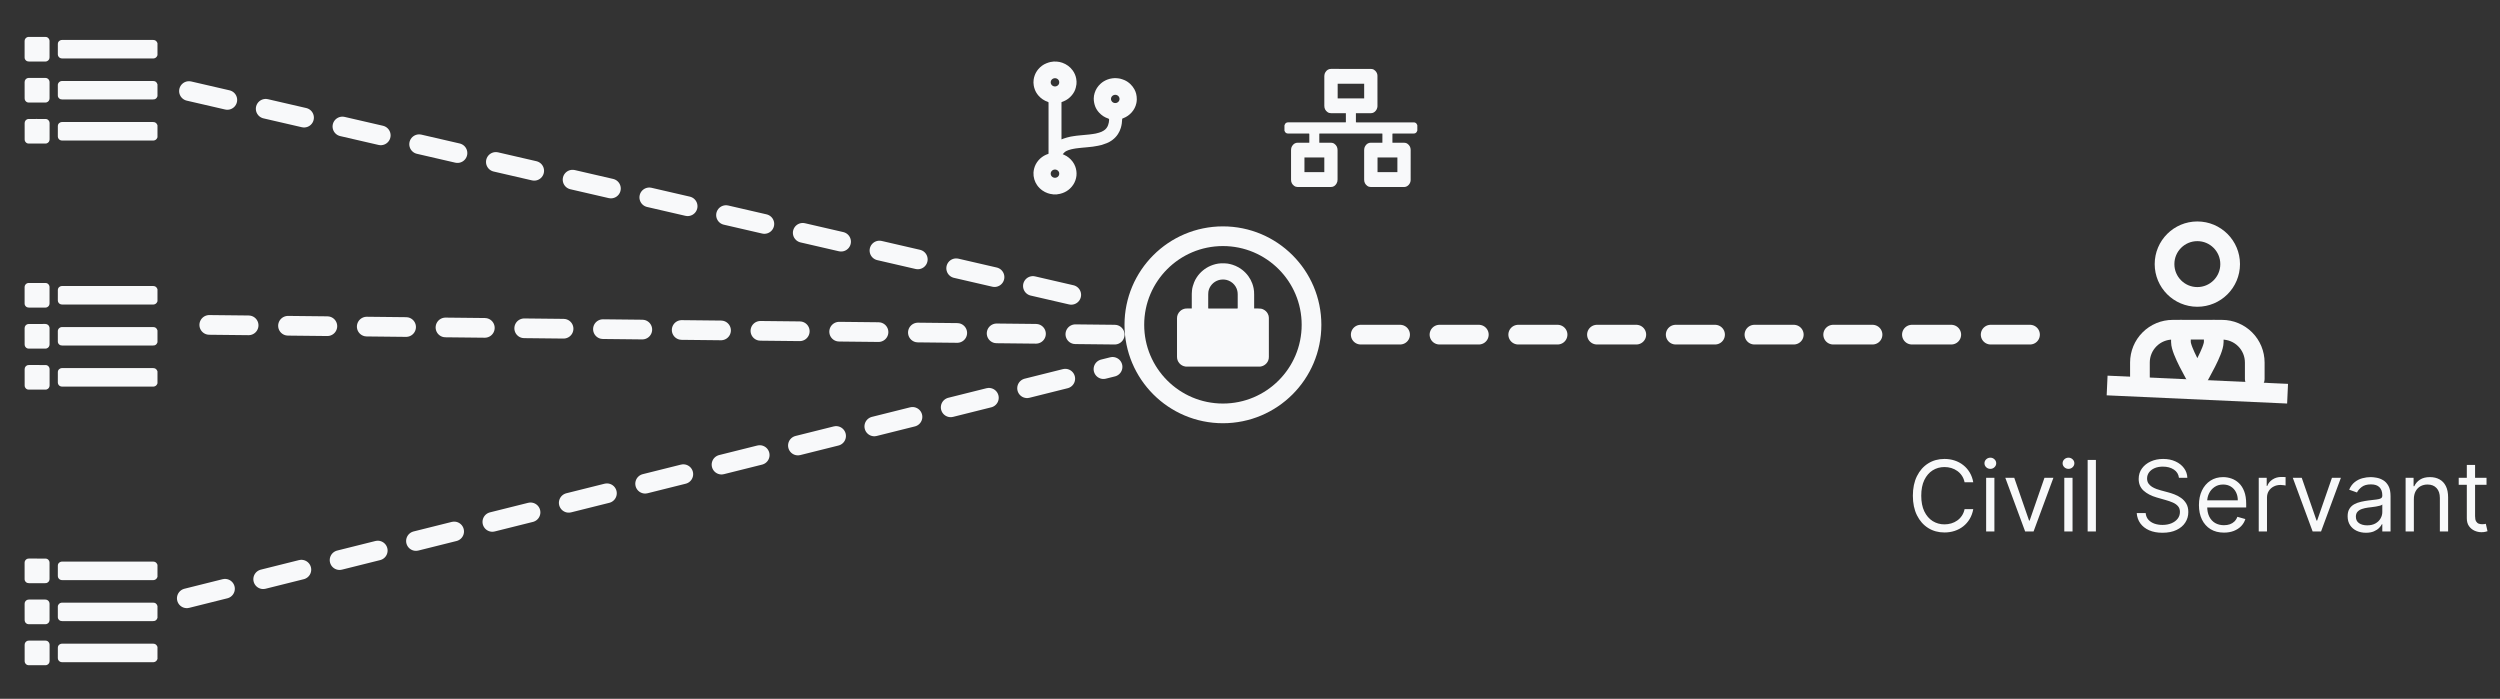 <svg width="254" height="71" viewBox="0 0 254 71" fill="none" xmlns="http://www.w3.org/2000/svg">
<rect x="0" y="0" width="254" height="71" fill="#333333" stroke="none"/>
<line x1="138.25" y1="34" x2="209.25" y2="34" stroke="#F8F9FA" stroke-width="2" stroke-linecap="round" stroke-dasharray="4 4"/>
<line x1="19.199" y1="9.251" x2="112.501" y2="30.801" stroke="#F8F9FA" stroke-width="2" stroke-linecap="round" stroke-dasharray="4 4"/>
<line x1="21.261" y1="33.011" x2="113.261" y2="34" stroke="#F8F9FA" stroke-width="2" stroke-linecap="round" stroke-dasharray="4 4"/>
<line x1="18.978" y1="60.787" x2="113.037" y2="37.272" stroke="#F8F9FA" stroke-width="2" stroke-linecap="round" stroke-dasharray="4 4"/>
<circle cx="124.25" cy="33" r="9" stroke="#F8F9FA" stroke-width="2"/>
<path d="M115.484 9.812C115.474 9.718 115.457 9.625 115.435 9.533C115.397 9.378 115.337 9.23 115.262 9.088C115.155 8.888 115.019 8.709 114.854 8.551C114.673 8.378 114.469 8.236 114.236 8.136C114.103 8.08 113.964 8.035 113.825 7.997C113.725 7.971 113.62 7.966 113.517 7.95C113.349 7.925 113.18 7.938 113.013 7.958C112.832 7.979 112.657 8.025 112.489 8.092C112.243 8.189 112.02 8.324 111.826 8.5C111.534 8.765 111.327 9.081 111.214 9.453C111.159 9.631 111.128 9.811 111.125 9.994C111.122 10.133 111.137 10.274 111.161 10.412C111.184 10.54 111.219 10.669 111.264 10.792C111.354 11.034 111.491 11.251 111.668 11.442C111.925 11.722 112.236 11.927 112.605 12.046C112.665 12.065 112.693 12.106 112.687 12.167C112.687 12.17 112.687 12.172 112.687 12.175C112.68 12.357 112.646 12.533 112.585 12.705C112.504 12.937 112.362 13.123 112.151 13.26C112.002 13.358 111.839 13.429 111.666 13.478C111.554 13.51 111.441 13.541 111.327 13.567C111.233 13.587 111.137 13.6 111.041 13.614C110.923 13.631 110.806 13.649 110.688 13.662C110.527 13.68 110.366 13.693 110.205 13.708C110.029 13.725 109.853 13.741 109.678 13.758C109.577 13.768 109.476 13.776 109.375 13.789C109.26 13.804 109.146 13.822 109.031 13.839C108.939 13.854 108.847 13.866 108.756 13.885C108.633 13.912 108.509 13.941 108.388 13.975C108.27 14.008 108.155 14.047 108.039 14.087C107.976 14.108 107.915 14.137 107.847 14.164V14.106C107.847 12.883 107.847 11.66 107.847 10.437C107.847 10.426 107.848 10.415 107.847 10.405C107.845 10.383 107.855 10.373 107.877 10.365C107.942 10.342 108.007 10.317 108.07 10.291C108.402 10.155 108.676 9.947 108.901 9.676C109.089 9.449 109.228 9.197 109.299 8.913C109.329 8.797 109.355 8.679 109.368 8.561C109.39 8.368 109.378 8.176 109.342 7.985C109.314 7.834 109.271 7.688 109.21 7.548C109.149 7.407 109.072 7.275 108.981 7.15C108.715 6.786 108.363 6.531 107.933 6.375C107.75 6.31 107.559 6.272 107.365 6.257C107.153 6.242 106.939 6.25 106.732 6.298C106.592 6.331 106.455 6.375 106.322 6.428C105.991 6.557 105.718 6.764 105.492 7.03C105.332 7.219 105.21 7.43 105.126 7.661C105.074 7.802 105.037 7.946 105.018 8.093C104.992 8.29 104.993 8.488 105.028 8.686C105.051 8.816 105.083 8.942 105.128 9.067C105.211 9.303 105.338 9.515 105.502 9.706C105.763 10.008 106.087 10.226 106.472 10.355C106.517 10.37 106.532 10.388 106.532 10.434C106.53 12.145 106.531 13.855 106.531 15.566C106.531 15.574 106.53 15.582 106.531 15.589C106.533 15.616 106.524 15.628 106.496 15.638C106.423 15.662 106.35 15.688 106.28 15.719C105.981 15.854 105.723 16.042 105.511 16.287C105.299 16.533 105.15 16.811 105.069 17.122C105.034 17.256 105.011 17.391 105.003 17.528C104.99 17.763 105.018 17.994 105.085 18.221C105.147 18.43 105.24 18.626 105.365 18.807C105.513 19.021 105.695 19.202 105.91 19.353C106.076 19.469 106.255 19.561 106.447 19.628C106.61 19.684 106.779 19.725 106.953 19.738C106.969 19.739 106.984 19.746 107 19.75H107.379C107.395 19.746 107.41 19.739 107.426 19.738C107.609 19.722 107.785 19.678 107.958 19.616C108.243 19.515 108.494 19.361 108.711 19.158C108.963 18.921 109.148 18.643 109.261 18.32C109.315 18.166 109.351 18.01 109.368 17.851C109.385 17.69 109.381 17.529 109.359 17.368C109.338 17.217 109.302 17.071 109.251 16.929C109.186 16.752 109.098 16.586 108.986 16.434C108.757 16.124 108.467 15.883 108.105 15.726C108.065 15.709 108.025 15.691 107.973 15.667C108.034 15.601 108.085 15.538 108.144 15.483C108.259 15.375 108.4 15.307 108.548 15.255C108.64 15.223 108.735 15.197 108.829 15.172C108.892 15.155 108.956 15.142 109.02 15.13C109.114 15.112 109.207 15.093 109.302 15.08C109.435 15.062 109.568 15.048 109.701 15.033C109.809 15.021 109.916 15.01 110.024 15C110.107 14.992 110.191 14.986 110.274 14.978C110.387 14.968 110.5 14.956 110.613 14.945C110.754 14.93 110.896 14.919 111.037 14.899C111.214 14.873 111.39 14.842 111.566 14.809C111.691 14.786 111.818 14.762 111.94 14.724C112.115 14.67 112.288 14.606 112.459 14.54C112.669 14.458 112.86 14.343 113.038 14.207C113.257 14.041 113.44 13.844 113.588 13.615C113.715 13.42 113.81 13.213 113.875 12.993C113.916 12.854 113.949 12.712 113.971 12.569C113.995 12.415 114.004 12.259 114.014 12.103C114.016 12.063 114.028 12.041 114.067 12.03C114.09 12.023 114.113 12.015 114.135 12.006C114.468 11.876 114.748 11.677 114.981 11.415C115.221 11.143 115.379 10.831 115.455 10.482C115.482 10.36 115.492 10.234 115.499 10.109C115.503 10.01 115.495 9.911 115.484 9.812ZM107.187 18.063C106.943 18.062 106.751 17.879 106.751 17.641C106.751 17.414 106.947 17.225 107.188 17.224C107.421 17.224 107.63 17.42 107.618 17.644C107.628 17.867 107.428 18.065 107.187 18.063ZM107.185 8.784C106.946 8.782 106.751 8.595 106.751 8.368C106.751 8.13 106.942 7.947 107.186 7.945C107.429 7.943 107.628 8.141 107.618 8.364C107.63 8.59 107.42 8.786 107.185 8.784ZM113.309 10.469C113.072 10.478 112.872 10.271 112.875 10.049C112.878 9.823 113.072 9.631 113.313 9.632C113.55 9.632 113.745 9.824 113.745 10.054C113.745 10.28 113.545 10.477 113.309 10.469Z" fill="#F8F9FA"/>
<path d="M143.979 12.677C143.919 12.52 143.81 12.442 143.658 12.433C143.642 12.432 143.625 12.433 143.608 12.433H137.825C137.751 12.433 137.76 12.438 137.76 12.359C137.76 12.092 137.76 11.825 137.76 11.558V11.499H137.807C138.303 11.499 138.798 11.5 139.294 11.499C139.48 11.498 139.635 11.415 139.764 11.268C139.848 11.173 139.903 11.06 139.933 10.932C139.944 10.889 139.95 10.844 139.95 10.8C139.951 9.767 139.953 8.734 139.949 7.701C139.949 7.498 139.863 7.329 139.729 7.193C139.637 7.099 139.53 7.034 139.404 7.015C139.355 7.007 139.305 7.001 139.255 7.001C137.914 7 136.572 7 135.23 7C134.99 7 134.804 7.114 134.667 7.328C134.613 7.412 134.574 7.505 134.563 7.609C134.558 7.659 134.551 7.709 134.551 7.758C134.55 8.758 134.55 9.758 134.551 10.758C134.552 11.03 134.664 11.237 134.868 11.385C134.977 11.465 135.097 11.5 135.228 11.499C135.716 11.498 136.204 11.499 136.693 11.499H136.739C136.739 11.519 136.741 11.536 136.741 11.553C136.741 11.827 136.741 12.101 136.741 12.374C136.741 12.432 136.741 12.432 136.687 12.432C134.749 12.432 132.811 12.433 130.873 12.432C130.747 12.432 130.64 12.474 130.565 12.591C130.542 12.626 130.53 12.671 130.513 12.711C130.51 12.717 130.504 12.722 130.5 12.728V13.272C130.507 13.289 130.514 13.306 130.52 13.323C130.581 13.479 130.69 13.558 130.841 13.565C130.857 13.566 130.873 13.566 130.888 13.566H132.973C133.008 13.566 133.026 13.585 133.026 13.624C133.026 13.898 133.026 14.171 133.026 14.445C133.026 14.462 133.024 14.479 133.024 14.499H132.975C132.6 14.499 132.225 14.5 131.851 14.499C131.611 14.498 131.425 14.612 131.286 14.826C131.232 14.91 131.193 15.002 131.182 15.107C131.176 15.163 131.17 15.22 131.17 15.276C131.169 16.273 131.168 17.271 131.17 18.268C131.171 18.535 131.285 18.738 131.485 18.884C131.597 18.965 131.719 19 131.852 19C132.977 18.999 134.103 19 135.228 18.998C135.474 18.998 135.66 18.873 135.793 18.647C135.865 18.526 135.896 18.395 135.896 18.251C135.896 17.25 135.897 16.248 135.896 15.247C135.896 14.971 135.784 14.762 135.578 14.613C135.507 14.561 135.432 14.525 135.348 14.514C135.3 14.507 135.251 14.5 135.203 14.5C134.832 14.499 134.461 14.499 134.089 14.499H134.044C134.043 14.481 134.042 14.467 134.042 14.453C134.042 14.174 134.043 13.895 134.041 13.615C134.041 13.575 134.052 13.564 134.088 13.564C136.194 13.565 138.3 13.565 140.406 13.564C140.439 13.564 140.452 13.573 140.452 13.613C140.45 13.893 140.451 14.174 140.451 14.454C140.451 14.467 140.45 14.48 140.449 14.499H140.406C140.03 14.499 139.654 14.5 139.278 14.499C139.039 14.499 138.854 14.611 138.716 14.824C138.661 14.909 138.622 15.002 138.61 15.108C138.605 15.159 138.598 15.21 138.598 15.261C138.597 16.261 138.596 17.261 138.598 18.261C138.599 18.532 138.712 18.737 138.915 18.885C139.024 18.965 139.144 19 139.274 19C140.401 18.999 141.528 18.998 142.655 19C142.952 19 143.208 18.774 143.293 18.483C143.313 18.414 143.323 18.338 143.323 18.266C143.325 17.255 143.326 16.244 143.324 15.234C143.323 14.965 143.209 14.761 143.008 14.614C142.897 14.534 142.776 14.499 142.645 14.499C142.27 14.5 141.895 14.499 141.52 14.499H141.473C141.472 14.481 141.47 14.464 141.47 14.448C141.47 14.172 141.47 13.897 141.47 13.622C141.47 13.584 141.487 13.565 141.521 13.565C142.226 13.565 142.931 13.565 143.637 13.565C143.759 13.565 143.863 13.52 143.936 13.407C143.958 13.372 143.97 13.328 143.987 13.287C143.99 13.281 143.996 13.276 144 13.271V12.728C143.993 12.711 143.986 12.694 143.98 12.677L143.979 12.677ZM134.55 15.999V17.491H132.532V15.999H134.55ZM135.907 9.999V8.507H138.6V9.999H135.907ZM141.975 15.999V17.491H139.957V15.999H141.975Z" fill="#F8F9FA"/>
<path d="M16 57.397V58.603C15.991 58.625 15.981 58.647 15.973 58.669C15.921 58.816 15.766 58.93 15.607 58.938C15.586 58.939 15.566 58.939 15.546 58.939C12.474 58.939 9.402 58.938 6.331 58.939C6.19 58.939 6.07 58.898 5.976 58.792C5.913 58.721 5.876 58.636 5.876 58.539C5.875 58.179 5.873 57.818 5.877 57.458C5.879 57.292 5.968 57.174 6.116 57.1C6.181 57.068 6.252 57.058 6.326 57.058C9.401 57.058 12.476 57.058 15.552 57.058C15.742 57.058 15.883 57.138 15.966 57.31C15.979 57.338 15.989 57.368 16 57.397Z" fill="#F8F9FA"/>
<path d="M16 65.736V66.942C15.991 66.964 15.981 66.986 15.973 67.008C15.921 67.156 15.766 67.27 15.607 67.277C15.586 67.278 15.566 67.278 15.546 67.278C12.474 67.278 9.402 67.278 6.331 67.279C6.19 67.279 6.069 67.238 5.976 67.132C5.913 67.06 5.876 66.975 5.876 66.879C5.875 66.518 5.873 66.158 5.877 65.797C5.879 65.632 5.968 65.513 6.116 65.44C6.181 65.407 6.252 65.397 6.326 65.397C9.401 65.397 12.476 65.397 15.552 65.397C15.742 65.397 15.883 65.478 15.966 65.65C15.979 65.677 15.989 65.707 16 65.736Z" fill="#F8F9FA"/>
<path d="M16 61.57V62.769C15.991 62.791 15.982 62.814 15.973 62.836C15.922 62.966 15.83 63.054 15.694 63.089C15.643 63.102 15.588 63.104 15.535 63.104C13.562 63.105 11.589 63.105 9.615 63.105C8.519 63.105 7.423 63.104 6.327 63.106C6.206 63.106 6.099 63.079 6.01 62.996C5.925 62.917 5.876 62.821 5.876 62.704C5.875 62.348 5.876 61.992 5.875 61.636C5.875 61.429 6.051 61.246 6.25 61.233C6.287 61.231 6.324 61.228 6.362 61.228C9.418 61.228 12.474 61.228 15.53 61.228C15.641 61.228 15.746 61.245 15.835 61.315C15.912 61.375 15.965 61.45 15.987 61.545C15.989 61.554 15.995 61.562 16 61.57Z" fill="#F8F9FA"/>
<path d="M5.036 62.986C5.035 63.184 4.926 63.336 4.74 63.401C4.705 63.412 4.667 63.42 4.631 63.42C4.055 63.421 3.48 63.423 2.904 63.42C2.723 63.419 2.553 63.281 2.516 63.104C2.508 63.065 2.503 63.025 2.503 62.986C2.502 62.713 2.502 62.44 2.502 62.166C2.502 61.893 2.505 61.618 2.501 61.343C2.498 61.139 2.637 60.978 2.811 60.931C2.85 60.92 2.891 60.916 2.932 60.916C3.489 60.914 4.047 60.914 4.605 60.915C4.808 60.915 4.974 61.044 5.023 61.238C5.032 61.274 5.035 61.311 5.035 61.347C5.036 61.894 5.036 62.44 5.036 62.986Z" fill="#F8F9FA"/>
<path d="M5.033 58.82C5.033 58.984 4.964 59.114 4.816 59.197C4.763 59.228 4.706 59.248 4.643 59.249C4.564 59.25 4.485 59.251 4.406 59.251C3.919 59.251 3.432 59.25 2.945 59.252C2.827 59.252 2.723 59.221 2.636 59.142C2.549 59.062 2.5 58.963 2.5 58.843C2.5 58.281 2.501 57.718 2.5 57.155C2.5 56.986 2.622 56.83 2.766 56.778C2.824 56.756 2.883 56.75 2.943 56.75C3.217 56.75 3.491 56.75 3.765 56.75V56.751C4.052 56.751 4.339 56.749 4.626 56.752C4.789 56.753 4.907 56.834 4.985 56.974C5.02 57.038 5.034 57.107 5.034 57.178C5.034 57.725 5.035 58.273 5.033 58.82Z" fill="#F8F9FA"/>
<path d="M5.039 67.159C5.038 67.344 4.939 67.497 4.751 67.567C4.72 67.578 4.686 67.584 4.653 67.584C4.064 67.585 3.476 67.586 2.887 67.584C2.742 67.583 2.593 67.475 2.534 67.325C2.513 67.272 2.505 67.218 2.505 67.16C2.506 66.611 2.507 66.061 2.504 65.511C2.503 65.317 2.623 65.165 2.789 65.107C2.838 65.09 2.894 65.088 2.947 65.088C3.222 65.086 3.497 65.087 3.772 65.087V65.088C4.059 65.088 4.346 65.085 4.633 65.088C4.795 65.09 4.911 65.171 4.989 65.309C5.025 65.373 5.039 65.442 5.039 65.513C5.039 66.061 5.04 66.61 5.039 67.159Z" fill="#F8F9FA"/>
<path d="M16 4.397V5.603C15.991 5.625 15.981 5.647 15.973 5.669C15.921 5.816 15.766 5.93 15.607 5.938C15.586 5.939 15.566 5.939 15.546 5.939C12.474 5.939 9.402 5.939 6.331 5.939C6.19 5.939 6.07 5.898 5.976 5.792C5.913 5.721 5.876 5.636 5.876 5.54C5.875 5.179 5.873 4.818 5.877 4.458C5.879 4.292 5.968 4.174 6.116 4.1C6.181 4.068 6.252 4.058 6.326 4.058C9.401 4.058 12.476 4.058 15.552 4.058C15.742 4.058 15.883 4.138 15.966 4.31C15.979 4.338 15.989 4.368 16 4.397Z" fill="#F8F9FA"/>
<path d="M16 12.736V13.942C15.991 13.964 15.981 13.986 15.973 14.008C15.921 14.156 15.766 14.27 15.607 14.277C15.586 14.278 15.566 14.278 15.546 14.278C12.474 14.278 9.402 14.278 6.331 14.279C6.19 14.279 6.069 14.238 5.976 14.132C5.913 14.06 5.876 13.976 5.876 13.879C5.875 13.518 5.873 13.158 5.877 12.797C5.879 12.632 5.968 12.514 6.116 12.44C6.181 12.407 6.252 12.397 6.326 12.397C9.401 12.398 12.476 12.397 15.552 12.398C15.742 12.398 15.883 12.478 15.966 12.65C15.979 12.678 15.989 12.707 16 12.736Z" fill="#F8F9FA"/>
<path d="M16 8.57V9.769C15.991 9.791 15.982 9.814 15.973 9.836C15.922 9.966 15.83 10.054 15.694 10.089C15.643 10.101 15.588 10.104 15.535 10.104C13.562 10.105 11.589 10.105 9.615 10.105C8.519 10.105 7.423 10.104 6.327 10.106C6.206 10.106 6.099 10.079 6.01 9.996C5.925 9.917 5.876 9.821 5.876 9.704C5.875 9.348 5.876 8.992 5.875 8.636C5.875 8.429 6.051 8.246 6.25 8.233C6.287 8.231 6.324 8.228 6.362 8.228C9.418 8.228 12.474 8.228 15.53 8.228C15.641 8.228 15.746 8.245 15.835 8.315C15.912 8.375 15.965 8.45 15.987 8.545C15.989 8.554 15.995 8.562 16 8.57Z" fill="#F8F9FA"/>
<path d="M5.036 9.986C5.035 10.184 4.926 10.336 4.74 10.4C4.705 10.412 4.667 10.42 4.631 10.42C4.055 10.421 3.48 10.423 2.904 10.42C2.723 10.419 2.553 10.281 2.516 10.104C2.508 10.065 2.503 10.025 2.503 9.986C2.502 9.713 2.502 9.44 2.502 9.166C2.502 8.893 2.505 8.618 2.501 8.343C2.498 8.14 2.637 7.978 2.811 7.931C2.85 7.92 2.891 7.916 2.932 7.915C3.489 7.914 4.047 7.914 4.605 7.915C4.808 7.915 4.974 8.044 5.023 8.238C5.032 8.274 5.035 8.311 5.035 8.347C5.036 8.894 5.036 9.44 5.036 9.986Z" fill="#F8F9FA"/>
<path d="M5.033 5.82C5.033 5.984 4.964 6.114 4.816 6.197C4.763 6.228 4.706 6.248 4.643 6.249C4.564 6.25 4.485 6.251 4.406 6.251C3.919 6.251 3.432 6.25 2.945 6.251C2.827 6.252 2.723 6.221 2.636 6.142C2.549 6.062 2.5 5.963 2.5 5.843C2.5 5.281 2.501 4.718 2.5 4.155C2.5 3.986 2.622 3.83 2.766 3.778C2.824 3.756 2.883 3.75 2.943 3.75C3.217 3.75 3.491 3.75 3.765 3.75V3.751C4.052 3.751 4.339 3.749 4.626 3.752C4.789 3.753 4.907 3.834 4.985 3.974C5.02 4.038 5.034 4.107 5.034 4.178C5.034 4.725 5.035 5.273 5.033 5.82Z" fill="#F8F9FA"/>
<path d="M5.039 14.159C5.038 14.344 4.939 14.497 4.751 14.567C4.72 14.578 4.686 14.584 4.653 14.584C4.064 14.585 3.476 14.586 2.887 14.584C2.742 14.583 2.593 14.475 2.534 14.325C2.513 14.272 2.505 14.218 2.505 14.16C2.506 13.611 2.507 13.061 2.504 12.511C2.503 12.316 2.623 12.165 2.789 12.107C2.838 12.09 2.894 12.088 2.947 12.088C3.222 12.086 3.497 12.087 3.772 12.087V12.088C4.059 12.088 4.346 12.085 4.633 12.088C4.795 12.09 4.911 12.171 4.989 12.309C5.025 12.373 5.039 12.442 5.039 12.513C5.039 13.062 5.04 13.61 5.039 14.159Z" fill="#F8F9FA"/>
<path d="M16 29.397V30.603C15.991 30.625 15.981 30.647 15.973 30.669C15.921 30.816 15.766 30.93 15.607 30.938C15.586 30.939 15.566 30.939 15.546 30.939C12.474 30.939 9.402 30.939 6.331 30.939C6.19 30.939 6.07 30.898 5.976 30.793C5.913 30.721 5.876 30.636 5.876 30.54C5.875 30.179 5.873 29.818 5.877 29.458C5.879 29.292 5.968 29.174 6.116 29.1C6.181 29.068 6.252 29.058 6.326 29.058C9.401 29.058 12.476 29.058 15.552 29.058C15.742 29.058 15.883 29.138 15.966 29.31C15.979 29.338 15.989 29.368 16 29.397Z" fill="#F8F9FA"/>
<path d="M16 37.736V38.942C15.991 38.964 15.981 38.986 15.973 39.008C15.921 39.156 15.766 39.27 15.607 39.277C15.586 39.278 15.566 39.278 15.546 39.278C12.474 39.278 9.402 39.278 6.331 39.279C6.19 39.279 6.069 39.238 5.976 39.132C5.913 39.06 5.876 38.975 5.876 38.879C5.875 38.518 5.873 38.158 5.877 37.797C5.879 37.632 5.968 37.514 6.116 37.44C6.181 37.407 6.252 37.397 6.326 37.397C9.401 37.398 12.476 37.397 15.552 37.398C15.742 37.398 15.883 37.478 15.966 37.65C15.979 37.678 15.989 37.707 16 37.736Z" fill="#F8F9FA"/>
<path d="M16 33.57V34.769C15.991 34.791 15.982 34.814 15.973 34.836C15.922 34.966 15.83 35.054 15.694 35.089C15.643 35.102 15.588 35.104 15.535 35.104C13.562 35.105 11.589 35.105 9.615 35.105C8.519 35.105 7.423 35.104 6.327 35.106C6.206 35.106 6.099 35.079 6.01 34.996C5.925 34.917 5.876 34.821 5.876 34.704C5.875 34.348 5.876 33.992 5.875 33.636C5.875 33.429 6.051 33.246 6.25 33.233C6.287 33.231 6.324 33.228 6.362 33.228C9.418 33.228 12.474 33.228 15.53 33.228C15.641 33.228 15.746 33.245 15.835 33.315C15.912 33.375 15.965 33.45 15.987 33.545C15.989 33.554 15.995 33.562 16 33.57Z" fill="#F8F9FA"/>
<path d="M5.036 34.986C5.035 35.184 4.926 35.336 4.74 35.401C4.705 35.412 4.667 35.42 4.631 35.42C4.055 35.421 3.48 35.423 2.904 35.42C2.723 35.419 2.553 35.281 2.516 35.104C2.508 35.065 2.503 35.025 2.503 34.986C2.502 34.713 2.502 34.44 2.502 34.166C2.502 33.893 2.505 33.618 2.501 33.343C2.498 33.139 2.637 32.978 2.811 32.931C2.85 32.92 2.891 32.916 2.932 32.916C3.489 32.914 4.047 32.914 4.605 32.915C4.808 32.915 4.974 33.044 5.023 33.238C5.032 33.274 5.035 33.311 5.035 33.347C5.036 33.894 5.036 34.44 5.036 34.986Z" fill="#F8F9FA"/>
<path d="M5.033 30.82C5.033 30.984 4.964 31.114 4.816 31.197C4.763 31.228 4.706 31.248 4.643 31.249C4.564 31.25 4.485 31.251 4.406 31.251C3.919 31.251 3.432 31.25 2.945 31.252C2.827 31.252 2.723 31.221 2.636 31.142C2.549 31.062 2.5 30.963 2.5 30.843C2.5 30.28 2.501 29.718 2.5 29.155C2.5 28.986 2.622 28.83 2.766 28.778C2.824 28.756 2.883 28.75 2.943 28.75C3.217 28.75 3.491 28.75 3.765 28.75V28.751C4.052 28.751 4.339 28.749 4.626 28.752C4.789 28.753 4.907 28.834 4.985 28.974C5.02 29.038 5.034 29.107 5.034 29.178C5.034 29.725 5.035 30.273 5.033 30.82Z" fill="#F8F9FA"/>
<path d="M5.039 39.159C5.038 39.344 4.939 39.497 4.751 39.567C4.72 39.578 4.686 39.584 4.653 39.584C4.064 39.585 3.476 39.586 2.887 39.584C2.742 39.583 2.593 39.475 2.534 39.325C2.513 39.272 2.505 39.218 2.505 39.16C2.506 38.611 2.507 38.061 2.504 37.511C2.503 37.316 2.623 37.165 2.789 37.107C2.838 37.09 2.894 37.088 2.947 37.087C3.222 37.086 3.497 37.087 3.772 37.087V37.087C4.059 37.087 4.346 37.085 4.633 37.088C4.795 37.09 4.911 37.172 4.989 37.309C5.025 37.373 5.039 37.442 5.039 37.513C5.039 38.062 5.04 38.61 5.039 39.159Z" fill="#F8F9FA"/>
<path d="M128.037 37.25H120.47C120.462 37.247 120.454 37.242 120.445 37.24C120.391 37.229 120.334 37.222 120.281 37.205C120.104 37.148 119.951 37.051 119.829 36.911C119.664 36.722 119.584 36.502 119.584 36.253C119.583 34.949 119.583 33.645 119.584 32.341C119.584 32.214 119.603 32.09 119.651 31.972C119.71 31.826 119.797 31.7 119.915 31.595C120.067 31.461 120.244 31.379 120.445 31.351C120.521 31.34 120.599 31.34 120.675 31.339C120.799 31.338 120.922 31.339 121.046 31.339H121.084C121.084 31.322 121.084 31.31 121.084 31.297C121.084 30.812 121.083 30.327 121.085 29.843C121.085 29.733 121.097 29.623 121.106 29.514C121.119 29.363 121.147 29.213 121.192 29.067C121.231 28.942 121.272 28.818 121.319 28.695C121.386 28.517 121.478 28.35 121.582 28.19C121.757 27.921 121.968 27.685 122.216 27.479C122.45 27.286 122.705 27.13 122.985 27.009C123.151 26.936 123.323 26.881 123.498 26.836C123.586 26.813 123.676 26.796 123.767 26.782C123.871 26.767 123.975 26.754 124.079 26.751C124.22 26.748 124.36 26.753 124.501 26.759C124.662 26.765 124.821 26.791 124.977 26.831C125.052 26.85 125.128 26.865 125.2 26.89C125.314 26.927 125.427 26.967 125.537 27.015C125.768 27.115 125.984 27.242 126.184 27.395C126.434 27.586 126.652 27.808 126.836 28.062C127.002 28.292 127.134 28.54 127.232 28.806C127.289 28.961 127.333 29.12 127.366 29.282C127.386 29.381 127.4 29.481 127.409 29.582C127.418 29.692 127.421 29.803 127.421 29.913C127.423 30.375 127.422 30.837 127.422 31.299V31.339C127.438 31.339 127.449 31.339 127.459 31.339C127.561 31.339 127.662 31.336 127.763 31.34C127.877 31.343 127.991 31.349 128.104 31.36C128.191 31.368 128.273 31.4 128.351 31.438C128.555 31.536 128.709 31.683 128.812 31.882C128.877 32.008 128.916 32.14 128.916 32.283C128.916 33.61 128.915 34.937 128.917 36.264C128.917 36.39 128.898 36.51 128.851 36.626C128.788 36.785 128.69 36.918 128.557 37.025C128.412 37.143 128.247 37.218 128.058 37.241C128.051 37.242 128.044 37.247 128.037 37.25V37.25ZM124.253 31.345C124.736 31.345 125.219 31.345 125.703 31.345C125.735 31.345 125.751 31.329 125.751 31.298C125.751 30.837 125.751 30.375 125.751 29.913C125.75 29.792 125.741 29.672 125.714 29.552C125.679 29.395 125.619 29.247 125.534 29.11C125.367 28.842 125.137 28.644 124.844 28.517C124.707 28.458 124.563 28.419 124.415 28.405C124.268 28.392 124.119 28.394 123.972 28.423C123.842 28.448 123.718 28.487 123.6 28.544C123.362 28.659 123.167 28.824 123.016 29.04C122.888 29.222 122.808 29.424 122.771 29.641C122.757 29.724 122.755 29.811 122.755 29.896C122.753 30.365 122.754 30.834 122.754 31.303C122.754 31.331 122.768 31.345 122.797 31.345C123.282 31.345 123.767 31.345 124.253 31.345L124.253 31.345Z" fill="#F8F9FA"/>
<path d="M200.483 49H199.602C199.55 48.747 199.459 48.524 199.329 48.332C199.201 48.141 199.045 47.98 198.86 47.849C198.678 47.717 198.475 47.617 198.253 47.551C198.03 47.485 197.798 47.452 197.557 47.452C197.116 47.452 196.718 47.563 196.36 47.785C196.005 48.008 195.722 48.336 195.511 48.769C195.303 49.202 195.199 49.734 195.199 50.364C195.199 50.993 195.303 51.525 195.511 51.958C195.722 52.391 196.005 52.719 196.36 52.942C196.718 53.164 197.116 53.276 197.557 53.276C197.798 53.276 198.03 53.242 198.253 53.176C198.475 53.11 198.678 53.012 198.86 52.881C199.045 52.749 199.201 52.587 199.329 52.395C199.459 52.201 199.55 51.978 199.602 51.727H200.483C200.417 52.099 200.296 52.432 200.121 52.725C199.946 53.019 199.728 53.269 199.467 53.474C199.207 53.678 198.915 53.833 198.59 53.94C198.268 54.046 197.924 54.099 197.557 54.099C196.937 54.099 196.385 53.948 195.902 53.645C195.419 53.342 195.039 52.911 194.762 52.352C194.485 51.794 194.347 51.131 194.347 50.364C194.347 49.597 194.485 48.934 194.762 48.375C195.039 47.816 195.419 47.385 195.902 47.082C196.385 46.779 196.937 46.628 197.557 46.628C197.924 46.628 198.268 46.681 198.59 46.788C198.915 46.894 199.207 47.05 199.467 47.256C199.728 47.46 199.946 47.709 200.121 48.002C200.296 48.293 200.417 48.626 200.483 49ZM201.792 54V48.545H202.631V54H201.792ZM202.219 47.636C202.055 47.636 201.914 47.581 201.796 47.469C201.68 47.358 201.622 47.224 201.622 47.068C201.622 46.912 201.68 46.778 201.796 46.667C201.914 46.556 202.055 46.5 202.219 46.5C202.382 46.5 202.522 46.556 202.638 46.667C202.756 46.778 202.815 46.912 202.815 47.068C202.815 47.224 202.756 47.358 202.638 47.469C202.522 47.581 202.382 47.636 202.219 47.636ZM208.626 48.545L206.609 54H205.756L203.739 48.545H204.648L206.154 52.892H206.211L207.717 48.545H208.626ZM209.732 54V48.545H210.57V54H209.732ZM210.158 47.636C209.995 47.636 209.854 47.581 209.735 47.469C209.619 47.358 209.561 47.224 209.561 47.068C209.561 46.912 209.619 46.778 209.735 46.667C209.854 46.556 209.995 46.5 210.158 46.5C210.321 46.5 210.461 46.556 210.577 46.667C210.695 46.778 210.755 46.912 210.755 47.068C210.755 47.224 210.695 47.358 210.577 47.469C210.461 47.581 210.321 47.636 210.158 47.636ZM212.943 46.727V54H212.105V46.727H212.943ZM221.381 48.545C221.339 48.186 221.166 47.906 220.863 47.707C220.56 47.508 220.188 47.409 219.748 47.409C219.426 47.409 219.144 47.461 218.903 47.565C218.664 47.669 218.477 47.813 218.342 47.995C218.209 48.177 218.143 48.385 218.143 48.617C218.143 48.811 218.189 48.977 218.281 49.117C218.376 49.255 218.497 49.369 218.643 49.462C218.79 49.552 218.944 49.626 219.105 49.685C219.266 49.742 219.414 49.788 219.549 49.824L220.288 50.023C220.477 50.072 220.688 50.141 220.92 50.229C221.154 50.316 221.378 50.436 221.591 50.587C221.806 50.736 221.984 50.928 222.124 51.163C222.263 51.397 222.333 51.685 222.333 52.026C222.333 52.419 222.23 52.774 222.024 53.091C221.821 53.408 221.522 53.66 221.129 53.847C220.739 54.034 220.264 54.128 219.705 54.128C219.184 54.128 218.733 54.044 218.352 53.876C217.973 53.708 217.675 53.473 217.457 53.173C217.242 52.872 217.12 52.523 217.092 52.125H218.001C218.024 52.4 218.117 52.627 218.278 52.807C218.441 52.984 218.647 53.117 218.896 53.205C219.147 53.29 219.416 53.332 219.705 53.332C220.041 53.332 220.343 53.278 220.611 53.169C220.878 53.058 221.09 52.904 221.246 52.707C221.403 52.508 221.481 52.276 221.481 52.011C221.481 51.77 221.413 51.573 221.278 51.422C221.143 51.27 220.966 51.147 220.746 51.053C220.526 50.958 220.288 50.875 220.032 50.804L219.137 50.548C218.569 50.385 218.119 50.152 217.788 49.849C217.456 49.546 217.29 49.149 217.29 48.659C217.29 48.252 217.401 47.897 217.621 47.594C217.843 47.288 218.142 47.052 218.516 46.883C218.892 46.713 219.312 46.628 219.776 46.628C220.245 46.628 220.662 46.712 221.026 46.88C221.391 47.046 221.68 47.273 221.893 47.562C222.108 47.851 222.222 48.178 222.234 48.545H221.381ZM225.954 54.114C225.429 54.114 224.975 53.998 224.594 53.766C224.215 53.531 223.923 53.205 223.717 52.785C223.514 52.364 223.412 51.874 223.412 51.315C223.412 50.757 223.514 50.264 223.717 49.838C223.923 49.41 224.21 49.076 224.577 48.837C224.946 48.595 225.377 48.474 225.869 48.474C226.153 48.474 226.434 48.522 226.711 48.617C226.988 48.711 227.24 48.865 227.467 49.078C227.694 49.289 227.876 49.568 228.01 49.916C228.145 50.264 228.213 50.693 228.213 51.202V51.557H224.008V50.832H227.361C227.361 50.525 227.299 50.25 227.176 50.008C227.055 49.767 226.882 49.577 226.657 49.437C226.435 49.297 226.172 49.227 225.869 49.227C225.535 49.227 225.247 49.31 225.003 49.476C224.761 49.639 224.575 49.852 224.445 50.115C224.315 50.378 224.25 50.66 224.25 50.96V51.443C224.25 51.855 224.321 52.204 224.463 52.491C224.607 52.775 224.807 52.992 225.063 53.141C225.319 53.287 225.616 53.361 225.954 53.361C226.175 53.361 226.373 53.33 226.551 53.269C226.731 53.205 226.886 53.11 227.016 52.984C227.146 52.856 227.247 52.698 227.318 52.508L228.128 52.736C228.042 53.01 227.899 53.252 227.698 53.46C227.497 53.666 227.248 53.827 226.952 53.943C226.656 54.057 226.324 54.114 225.954 54.114ZM229.488 54V48.545H230.297V49.369H230.354C230.454 49.099 230.634 48.88 230.894 48.712C231.154 48.544 231.448 48.46 231.775 48.46C231.836 48.46 231.913 48.461 232.006 48.464C232.098 48.466 232.168 48.47 232.215 48.474V49.327C232.187 49.32 232.122 49.309 232.02 49.295C231.92 49.278 231.815 49.27 231.704 49.27C231.439 49.27 231.202 49.325 230.993 49.437C230.787 49.546 230.624 49.697 230.503 49.891C230.385 50.083 230.326 50.302 230.326 50.548V54H229.488ZM237.835 48.545L235.818 54H234.965L232.948 48.545H233.857L235.363 52.892H235.42L236.926 48.545H237.835ZM240.38 54.128C240.034 54.128 239.721 54.063 239.439 53.932C239.157 53.8 238.933 53.609 238.768 53.361C238.602 53.11 238.519 52.807 238.519 52.452C238.519 52.139 238.581 51.886 238.704 51.692C238.827 51.495 238.991 51.341 239.197 51.23C239.403 51.119 239.631 51.036 239.879 50.981C240.13 50.925 240.382 50.88 240.636 50.847C240.967 50.804 241.236 50.772 241.442 50.751C241.65 50.727 241.802 50.688 241.896 50.633C241.993 50.579 242.042 50.484 242.042 50.349V50.321C242.042 49.971 241.946 49.698 241.754 49.504C241.565 49.31 241.277 49.213 240.891 49.213C240.491 49.213 240.178 49.301 239.95 49.476C239.723 49.651 239.563 49.838 239.471 50.037L238.675 49.753C238.817 49.421 239.007 49.163 239.244 48.979C239.483 48.792 239.743 48.661 240.025 48.588C240.309 48.512 240.588 48.474 240.863 48.474C241.038 48.474 241.239 48.496 241.467 48.538C241.696 48.579 241.918 48.663 242.131 48.791C242.346 48.918 242.525 49.111 242.667 49.369C242.809 49.627 242.88 49.973 242.88 50.406V54H242.042V53.261H241.999C241.942 53.38 241.848 53.506 241.715 53.641C241.583 53.776 241.406 53.891 241.186 53.986C240.966 54.081 240.697 54.128 240.38 54.128ZM240.508 53.375C240.839 53.375 241.119 53.31 241.346 53.18C241.576 53.05 241.748 52.881 241.864 52.675C241.983 52.469 242.042 52.253 242.042 52.026V51.258C242.006 51.301 241.928 51.34 241.808 51.376C241.689 51.409 241.552 51.438 241.396 51.465C241.242 51.488 241.091 51.51 240.945 51.528C240.8 51.545 240.683 51.559 240.593 51.571C240.375 51.599 240.172 51.646 239.982 51.709C239.795 51.771 239.644 51.865 239.528 51.99C239.414 52.113 239.357 52.281 239.357 52.494C239.357 52.785 239.465 53.006 239.68 53.155C239.898 53.302 240.174 53.375 240.508 53.375ZM245.248 50.719V54H244.41V48.545H245.219V49.398H245.29C245.418 49.121 245.612 48.898 245.873 48.73C246.133 48.56 246.469 48.474 246.881 48.474C247.251 48.474 247.574 48.55 247.851 48.702C248.128 48.851 248.343 49.078 248.497 49.383C248.651 49.687 248.728 50.07 248.728 50.534V54H247.89V50.591C247.89 50.162 247.778 49.829 247.556 49.59C247.333 49.348 247.028 49.227 246.64 49.227C246.372 49.227 246.133 49.285 245.922 49.401C245.714 49.517 245.55 49.687 245.429 49.909C245.308 50.132 245.248 50.401 245.248 50.719ZM252.631 48.545V49.256H249.805V48.545H252.631ZM250.629 47.239H251.467V52.438C251.467 52.674 251.501 52.852 251.57 52.97C251.641 53.086 251.731 53.164 251.839 53.205C251.951 53.242 252.068 53.261 252.191 53.261C252.283 53.261 252.359 53.257 252.418 53.247C252.478 53.235 252.525 53.226 252.56 53.219L252.731 53.972C252.674 53.993 252.595 54.014 252.493 54.035C252.391 54.059 252.262 54.071 252.106 54.071C251.869 54.071 251.637 54.02 251.41 53.918C251.185 53.816 250.998 53.661 250.849 53.453C250.702 53.245 250.629 52.982 250.629 52.665V47.239Z" fill="#F8F9FA"/>
<path d="M229.083 38.5V36.833C229.083 35.949 228.732 35.101 228.107 34.476C227.482 33.851 226.634 33.5 225.75 33.5H220.75C219.866 33.5 219.018 33.851 218.393 34.476C217.768 35.101 217.417 35.949 217.417 36.833V38.5" stroke="#F8F9FA" stroke-width="2" stroke-linecap="round" stroke-linejoin="round"/>
<path d="M221.583 33.5L221.583 34.75C221.583 35.634 223.042 38.083 223.25 38.5C223.458 38.083 224.917 35.634 224.917 34.75L224.917 33.5" stroke="#F8F9FA" stroke-width="2" stroke-linecap="round" stroke-linejoin="round"/>
<path d="M223.25 30.167C225.091 30.167 226.583 28.674 226.583 26.833C226.583 24.992 225.091 23.5 223.25 23.5C221.409 23.5 219.917 24.992 219.917 26.833C219.917 28.674 221.409 30.167 223.25 30.167Z" stroke="#F8F9FA" stroke-width="2" stroke-linecap="round" stroke-linejoin="round"/>
<line x1="214.083" y1="39.166" x2="232.417" y2="40" stroke="#F8F9FA" stroke-width="2"/>
</svg>
